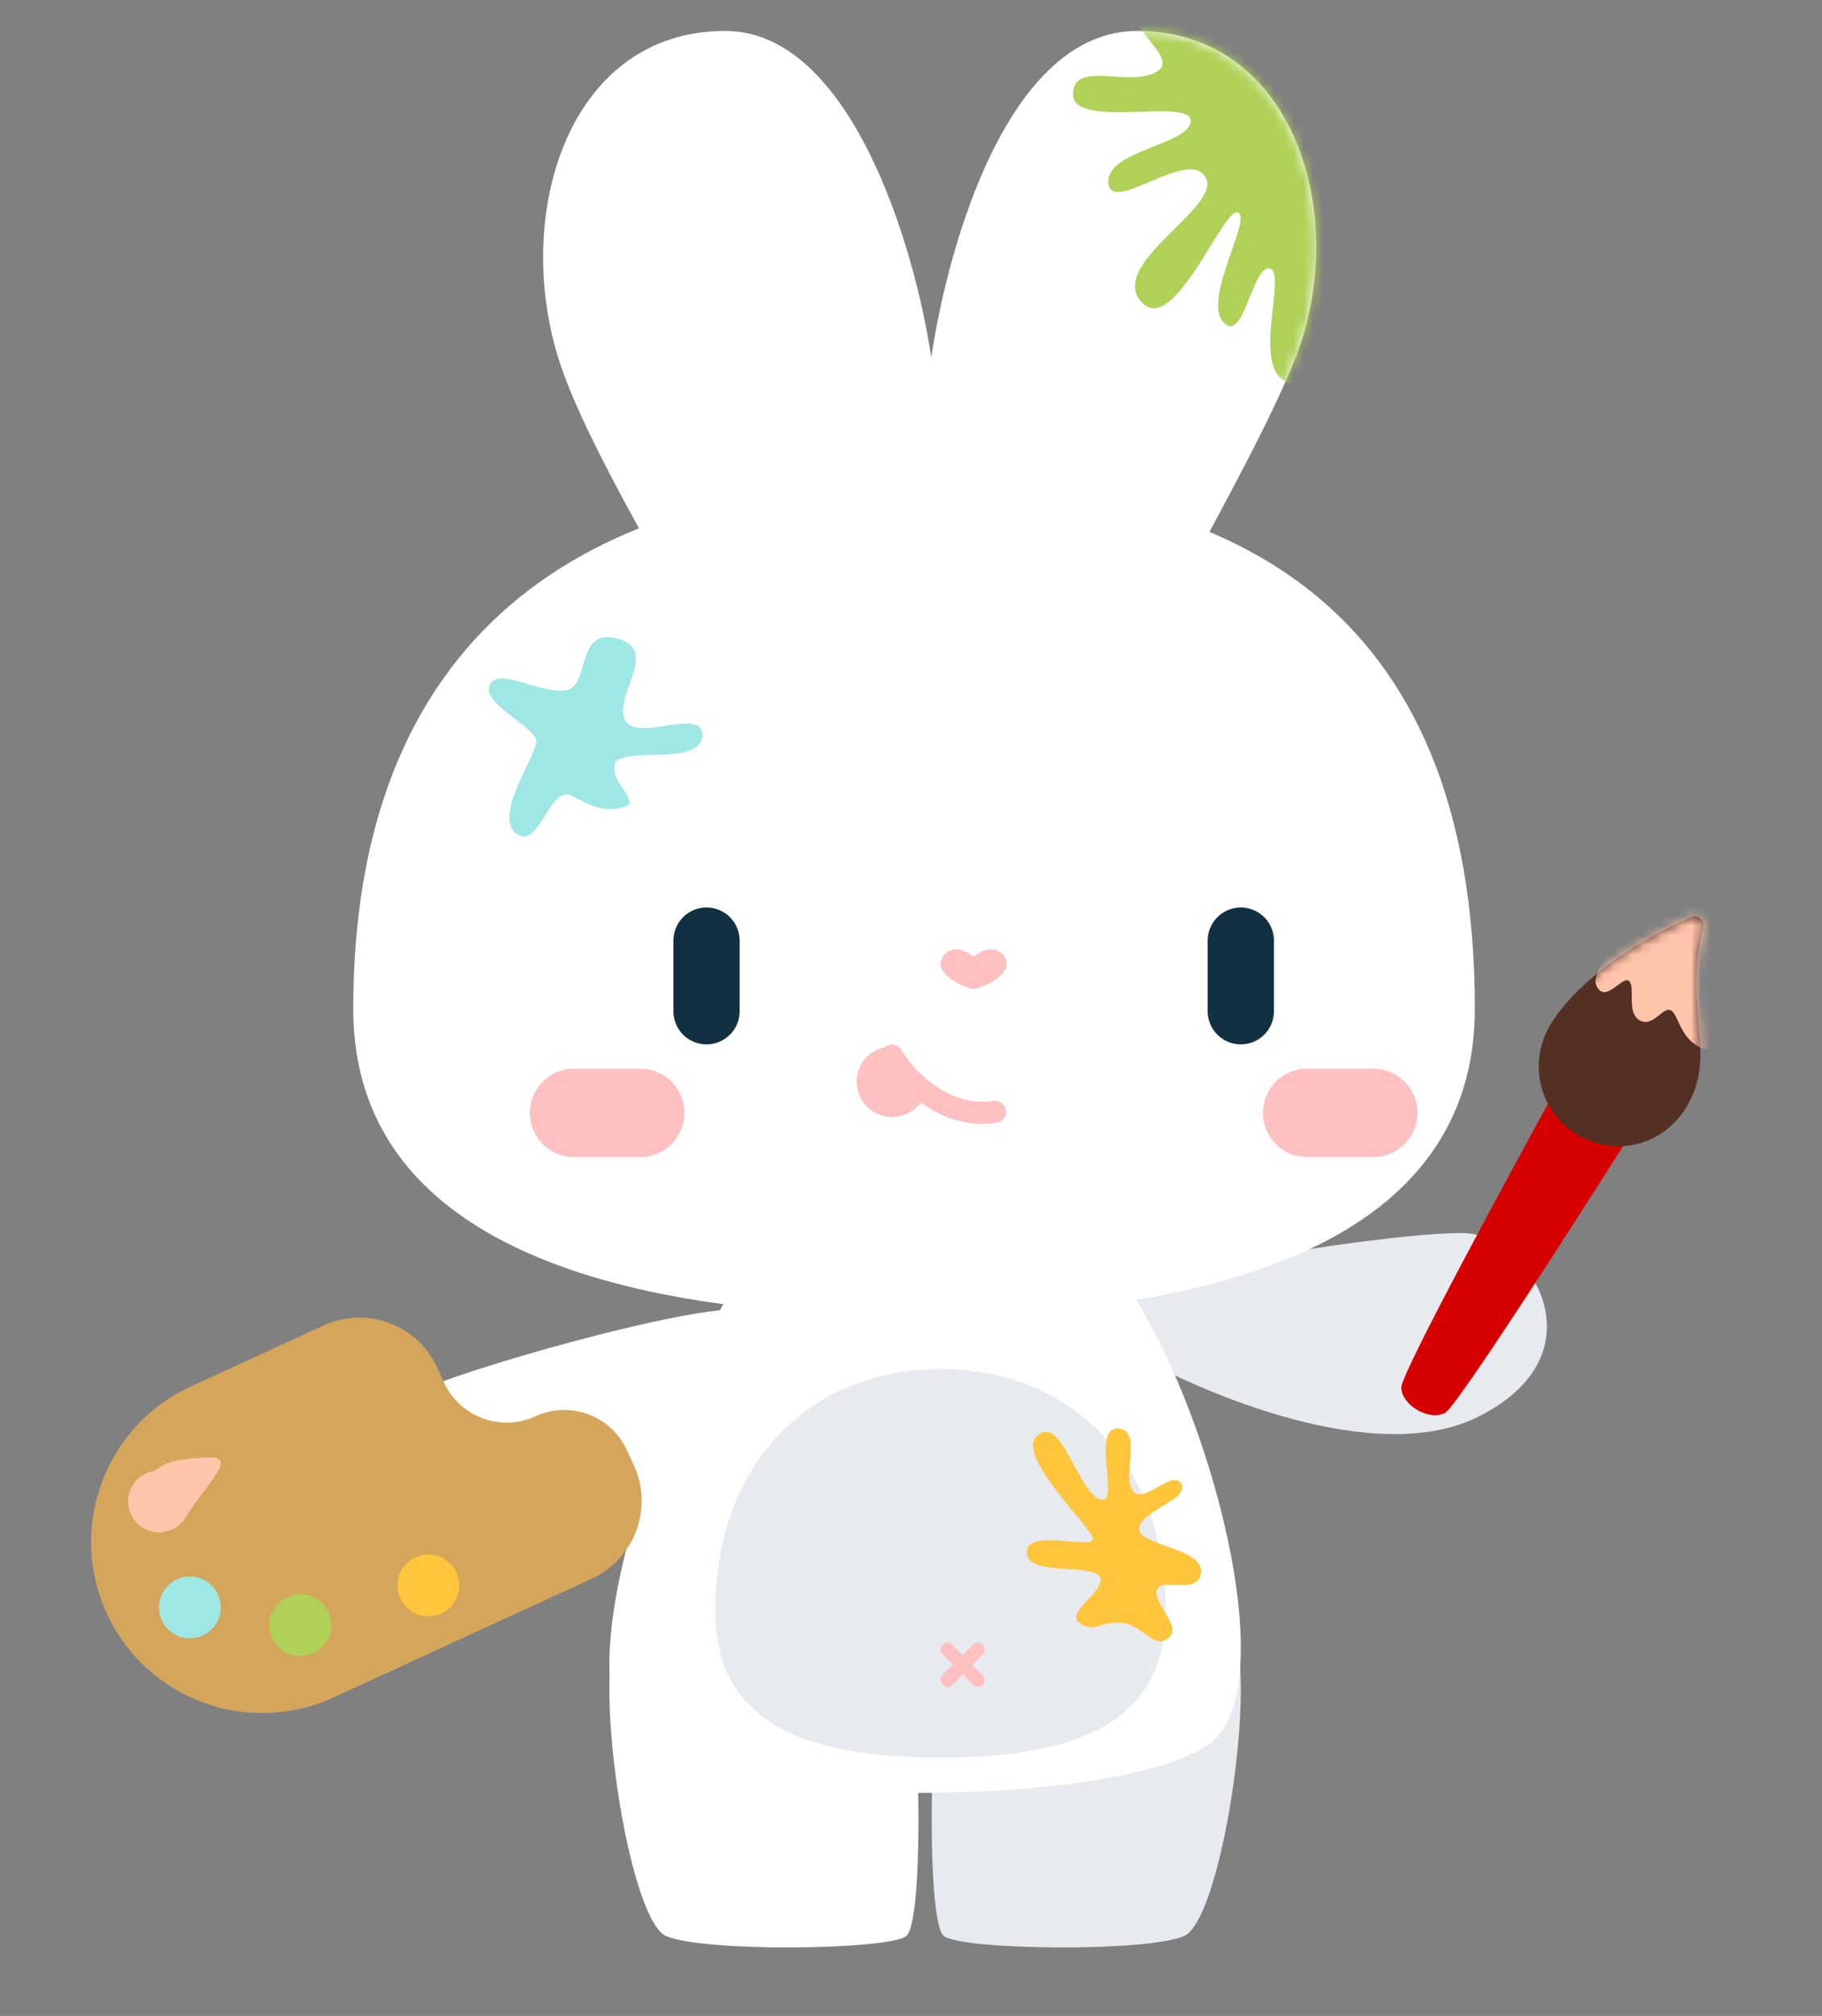<svg width="188" height="208" viewBox="0 0 188 208" fill="none" xmlns="http://www.w3.org/2000/svg">
<rect x="0" y="0" width="188" height="208" fill="#808080" stroke="none"/>
<g id="art major bunny">
<path id="Vector 21" d="M152.55 146.167C142.035 151.468 123.962 143.798 116.239 139.301C115.8 138.391 115.096 136.039 115.793 133.907C116.665 131.242 144.545 127.035 151.114 127.228C157.683 127.421 165.693 139.539 152.55 146.167Z" fill="#E7EAEE"/>
<path id="Vector 19" d="M122.143 199.773C125.411 198.437 128.592 180.634 127.947 171.771L96.559 176.781C95.914 183.974 95.871 198.643 97.419 199.773C99.354 201.186 118.058 201.443 122.143 199.773Z" fill="#E7EAEE"/>
<path id="Vector 17" d="M124.596 180.054C134.365 173.558 121.159 133.034 111.618 127.93C102.076 122.826 86.556 123.599 79.741 127.93C72.925 132.261 56.083 173.403 65.852 180.054C75.621 186.705 114.827 186.55 124.596 180.054Z" fill="white"/>
<path id="Vector 18" d="M68.766 199.773C65.498 198.437 62.316 180.634 62.961 171.771L94.349 176.781C94.994 183.974 95.037 198.643 93.489 199.773C91.554 201.186 72.85 201.443 68.766 199.773Z" fill="white"/>
<path id="Ellipse 19" d="M120.285 166.265C120.285 178.419 109.882 181.338 97.049 181.338C84.215 181.338 73.812 178.419 73.812 166.265C73.812 150.287 84.215 141.243 97.049 141.243C109.882 141.243 120.285 150.287 120.285 166.265Z" fill="#E7EAEE"/>
<path id="Vector" d="M97.764 174.049C97.858 174.05 97.951 174.032 98.037 173.997C98.124 173.962 98.203 173.91 98.269 173.844L101.434 170.661C101.551 170.525 101.612 170.351 101.605 170.173C101.598 169.995 101.524 169.826 101.397 169.7C101.27 169.574 101.1 169.501 100.921 169.494C100.742 169.487 100.567 169.547 100.431 169.663L97.259 172.811C97.193 172.877 97.14 172.955 97.104 173.042C97.068 173.128 97.049 173.22 97.049 173.314C97.049 173.407 97.068 173.5 97.104 173.586C97.14 173.672 97.193 173.75 97.259 173.816C97.323 173.887 97.401 173.944 97.488 173.984C97.575 174.024 97.669 174.046 97.764 174.049Z" fill="#FFC0C1"/>
<path id="Vector_2" d="M100.895 174.049C100.988 174.05 101.08 174.032 101.166 173.997C101.252 173.962 101.331 173.91 101.396 173.845C101.463 173.779 101.515 173.701 101.551 173.615C101.587 173.529 101.605 173.437 101.605 173.344C101.605 173.25 101.587 173.158 101.551 173.072C101.515 172.986 101.463 172.908 101.396 172.843L98.256 169.702C98.191 169.636 98.113 169.583 98.027 169.547C97.941 169.512 97.848 169.493 97.755 169.493C97.662 169.493 97.57 169.512 97.484 169.547C97.398 169.583 97.32 169.636 97.254 169.702C97.123 169.834 97.049 170.013 97.049 170.199C97.049 170.386 97.123 170.565 97.254 170.697L100.401 173.845C100.533 173.975 100.71 174.049 100.895 174.049Z" fill="#FFC0C1"/>
<path id="Vector 9" d="M57.593 36.889C61.238 48.704 76.845 71.836 80.146 81.509H111.356C114.658 71.836 129.062 48.704 133.682 36.889C139.412 22.235 133.453 3.19 117.356 3.19C104.066 3.19 97.841 25.136 96.093 36.889C94.345 25.136 87.664 3.19 74.83 3.19C58.733 3.19 52.954 21.854 57.593 36.889Z" fill="white"/>
<path id="Ellipse 9" d="M152.179 104.111C152.179 127.891 126.103 135.776 94.41 135.776C62.718 135.776 36.45 127.891 36.45 104.111C36.45 63.565 62.718 49.663 94.41 49.663C126.103 49.663 152.179 61.634 152.179 104.111Z" fill="white"/>
<path id="Vector 7" d="M72.9 97.048V104.338" stroke="#123041" stroke-width="6.834" stroke-linecap="round"/>
<path id="Vector 8" d="M128.031 97.048V104.338" stroke="#123041" stroke-width="6.834" stroke-linecap="round"/>
<path id="Line 3" d="M59.231 114.818H66.066" stroke="#FFC0C1" stroke-width="9.113" stroke-linecap="round"/>
<path id="Line 4" d="M134.866 114.818H141.7" stroke="#FFC0C1" stroke-width="9.113" stroke-linecap="round"/>
<path id="Vector 10" d="M98.603 97.959C99.497 97.959 99.907 98.332 100.466 98.705C101.025 98.332 101.435 97.959 102.329 97.959C103.447 97.959 104.097 99.131 103.82 99.823C103.447 100.755 102.081 101.687 100.466 102.06C98.852 101.687 97.485 100.755 97.113 99.823C96.836 99.131 97.485 97.959 98.603 97.959Z" fill="#FFC0C1"/>
<path id="Vector 936" d="M92.037 108.914C93.356 111.179 97.329 115.511 102.666 114.712" stroke="#FFC0C1" stroke-width="2.278" stroke-linecap="round" stroke-linejoin="round"/>
<path id="Subtract" fill-rule="evenodd" clip-rule="evenodd" d="M91.635 107.982C89.811 108.182 88.392 109.728 88.392 111.605C88.392 113.618 90.024 115.25 92.037 115.25C93.586 115.25 94.909 114.284 95.437 112.922C93.253 112.602 91.582 110.809 91.582 108.645C91.582 108.419 91.6 108.198 91.635 107.982Z" fill="#FFC0C1"/>
<path id="Vector 20" d="M49.108 161.615C60.87 162.172 74.249 147.803 79.469 140.549C79.499 139.539 79.183 137.104 77.678 135.441C75.796 133.363 48.621 140.882 42.701 143.735C36.781 146.589 34.404 160.92 49.108 161.615Z" fill="white"/>
<path id="Rectangle 1610" d="M55.246 146.128C51.675 147.771 47.449 146.207 45.806 142.636L45.093 141.084C43.056 136.656 37.816 134.718 33.388 136.754L19.68 143.058C10.824 147.131 6.947 157.612 11.02 166.468C15.093 175.324 25.574 179.202 34.43 175.129L61.069 162.877C65.497 160.841 67.435 155.6 65.399 151.172L64.685 149.62C63.043 146.049 58.817 144.486 55.246 146.128Z" fill="#D4A65B"/>
<path id="Vector 937" d="M144.59 143.141C144.597 141.671 155.822 120.953 161.434 110.777L169.326 115.333C163.122 125.167 150.397 145.02 149.128 145.761C147.541 146.686 144.582 144.977 144.59 143.141Z" fill="#D70000"/>
<path id="Ellipse 781" d="M174.094 114.077C171.731 118.17 166.778 119.405 162.856 117.14C158.933 114.875 157.605 109.832 159.889 105.876C162.004 102.213 167.098 97.909 174.482 94.626C175.191 94.311 175.932 94.998 175.742 95.751C173.611 104.208 177.263 108.588 174.094 114.077Z" fill="#533023"/>
<g id="Group 1261">
<mask id="mask0_1824_1005" style="mask-type:alpha" maskUnits="userSpaceOnUse" x="158" y="94" width="18" height="25">
<path id="Ellipse 782" d="M174.093 114.078C171.73 118.171 166.778 119.405 162.855 117.141C158.933 114.876 157.604 109.833 159.888 105.877C162.003 102.214 167.098 97.91 174.481 94.627C175.191 94.312 175.931 94.999 175.742 95.752C173.611 104.209 177.263 108.589 174.093 114.078Z" fill="#533023"/>
</mask>
<g mask="url(#mask0_1824_1005)">
<path id="Vector 938" d="M164.703 101.635C163.987 99.959 168.728 94.664 171.187 92.226L178.99 91.47L181.27 106.202C179.919 107.175 176.822 108.895 175.243 107.983C173.271 106.844 173.195 104.697 172.406 104.241C171.617 103.785 170.561 106.069 169.18 105.272C167.799 104.475 168.772 101.879 168.096 101.226C167.421 100.574 165.598 103.73 164.703 101.635Z" fill="#FFC5AB"/>
</g>
</g>
<path id="Vector 939" d="M63.705 65.882C59.304 64.683 60.976 70.881 58.333 71.234C55.69 71.588 51.408 68.782 50.524 70.687C49.639 72.592 55.18 74.974 55.333 76.407C55.485 77.84 50.857 84.054 53.234 85.975C55.611 87.895 56.68 80.9 58.981 82.104C61.282 83.309 62.346 83.775 64.321 83.276C66.297 82.776 62.98 80.882 63.42 78.88C63.859 76.877 72.217 79.177 72.456 75.964C72.694 72.751 65.514 76.774 64.445 74.207C63.375 71.64 68.107 67.081 63.705 65.882Z" fill="#9EE7E5"/>
<g id="Group 1262">
<mask id="mask1_1824_1005" style="mask-type:alpha" maskUnits="userSpaceOnUse" x="56" y="3" width="80" height="79">
<path id="Vector 941" d="M57.592 36.89C61.237 48.705 76.844 71.837 80.145 81.51H111.355C114.657 71.837 129.061 48.705 133.681 36.89C139.411 22.236 133.452 3.191 117.355 3.191C104.065 3.191 97.84 25.137 96.092 36.89C94.344 25.137 87.663 3.191 74.829 3.191C58.733 3.191 52.953 21.855 57.592 36.89Z" fill="white"/>
</mask>
<g mask="url(#mask1_1824_1005)">
<path id="Vector 940" d="M119.525 7.282C121.652 5.757 115.273 2.401 117.095 -0.345C118.614 -2.786 120.74 -0.04 124.385 -0.346C126.074 -0.487 126.003 -0.628 125.711 -0.709C124.911 -0.809 125.421 -0.789 125.711 -0.709C125.841 -0.693 126.004 -0.673 126.208 -0.65C128.395 -0.406 129.144 1.892 129.245 3.011L141.699 24.369C140.585 29.657 137.386 40.112 133.498 39.624C128.638 39.014 132.89 28.335 131.068 27.725C129.245 27.115 128.334 35.658 126.208 33.217C124.082 30.776 129.245 22.538 127.727 21.928C126.208 21.318 121.044 35.048 117.703 31.081C114.362 27.115 126.208 21.318 124.385 18.267C122.563 15.215 114.665 22.233 114.362 18.877C114.058 15.521 122.867 14.91 122.867 12.469C122.867 10.028 110.717 13.385 110.717 9.723C110.717 6.062 116.863 9.193 119.525 7.282Z" fill="#AFD157"/>
</g>
</g>
<path id="Vector 942" d="M113.451 154.686C111.173 153.775 109.578 146.029 107.072 148.08C104.566 150.131 112.767 157.647 112.767 158.786C112.767 159.925 105.933 157.647 105.933 160.153C105.933 162.659 112.54 161.292 113.451 162.659C114.362 164.026 109.806 166.304 111.4 167.443C112.995 168.582 113.451 167.215 115.729 167.443C118.007 167.671 118.918 170.177 120.513 169.038C122.108 167.899 118.918 165.393 119.374 164.026C119.83 162.659 123.702 164.71 123.93 162.204C124.158 159.698 117.324 159.47 117.551 157.647C117.779 155.825 122.791 154.686 121.88 153.091C120.969 151.496 118.007 155.369 116.868 153.775C115.729 152.18 118.007 147.396 115.273 147.396C112.54 147.396 115.729 155.598 113.451 154.686Z" fill="#FFC53D"/>
<ellipse id="Ellipse 783" cx="19.593" cy="165.848" rx="3.189" ry="3.189" fill="#9EE7E5"/>
<ellipse id="Ellipse 785" cx="30.983" cy="167.671" rx="3.189" ry="3.189" fill="#AFD157"/>
<ellipse id="Ellipse 786" cx="44.196" cy="163.57" rx="3.189" ry="3.189" fill="#FFC53D"/>
<path id="Union" fill-rule="evenodd" clip-rule="evenodd" d="M15.947 151.732C17.314 150.821 17.952 150.547 21.415 150.365C23.782 150.241 22.699 151.671 21.122 153.753C20.392 154.717 19.557 155.819 18.909 156.972L18.881 156.923C18.296 157.644 17.403 158.104 16.403 158.104C14.642 158.104 13.214 156.676 13.214 154.915C13.214 153.303 14.409 151.971 15.96 151.756L15.947 151.732Z" fill="#FFC5AB"/>
</g>
</svg>
